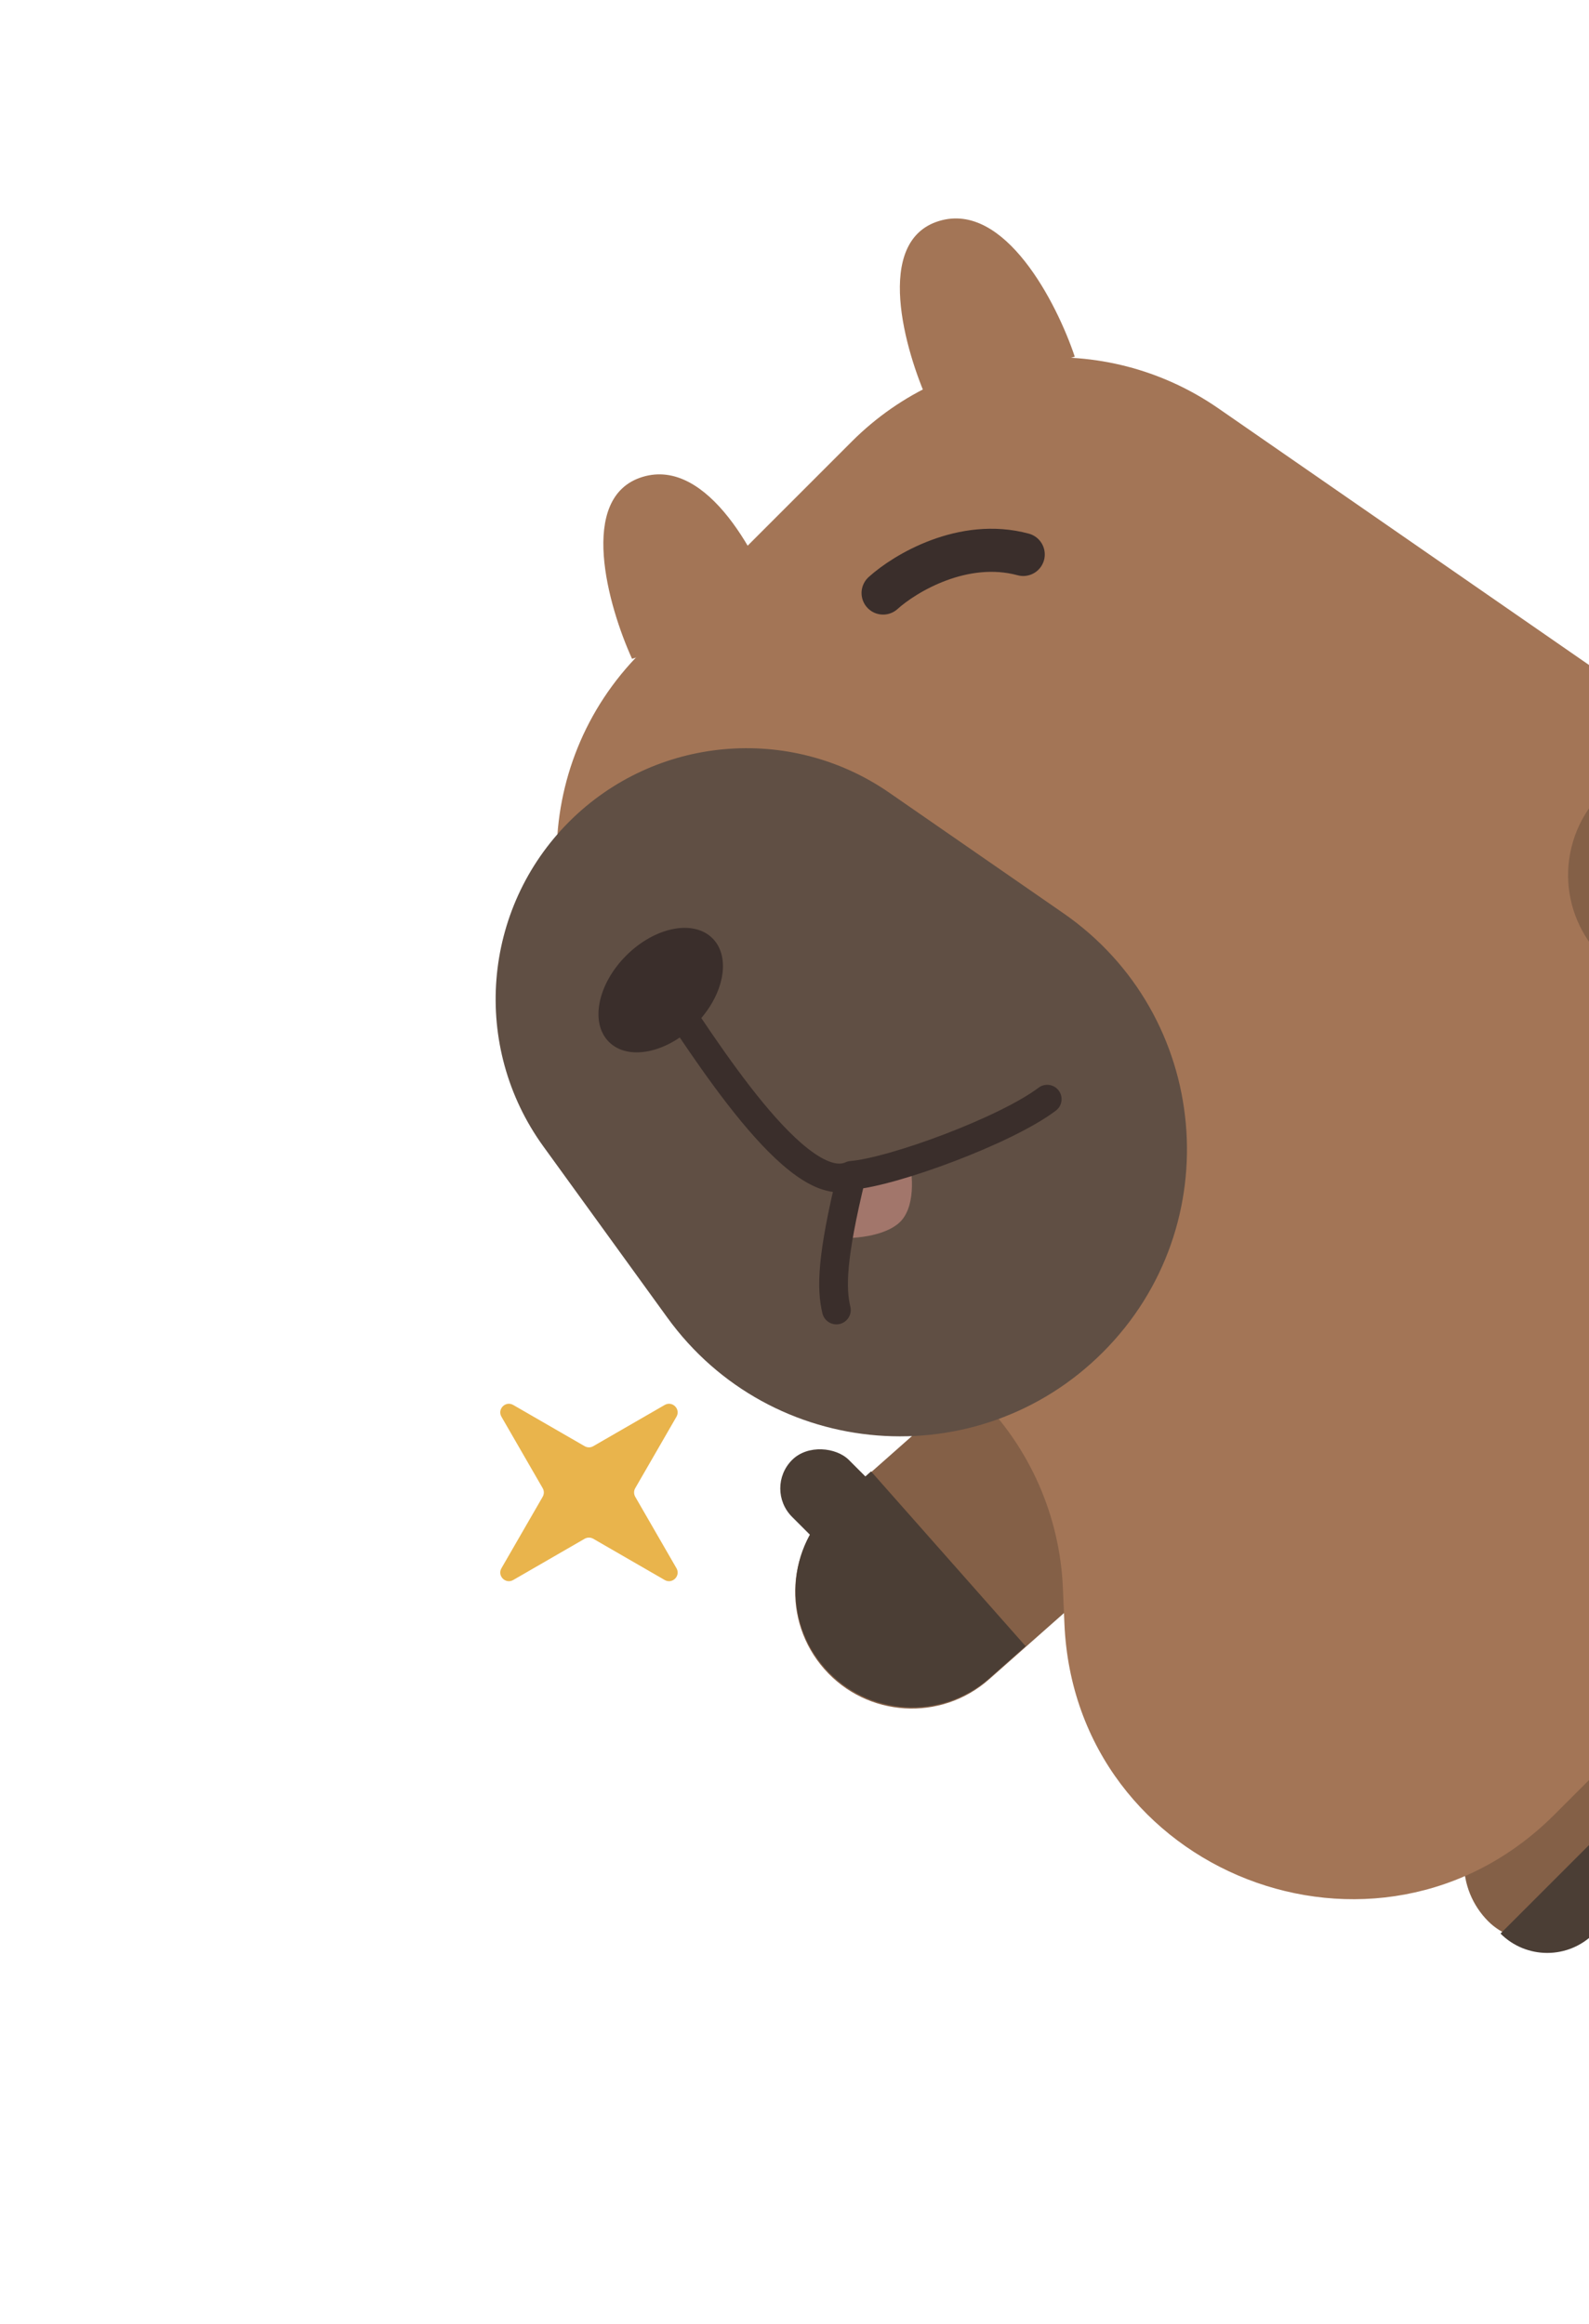 <svg width="106" height="155" viewBox="0 0 106 155" fill="none" xmlns="http://www.w3.org/2000/svg">
<path d="M42.865 31.81C38.489 33.138 40.574 40.453 42.163 43.944L51.916 40.861C50.723 37.29 47.242 30.482 42.865 31.81Z" fill="#A37556"/>
<path d="M75.9 92.852C73.053 89.633 68.136 89.331 64.917 92.178L55.672 100.355C52.453 103.202 52.151 108.119 54.998 111.338C57.845 114.557 62.763 114.858 65.981 112.012L75.227 103.835C78.446 100.988 78.747 96.071 75.9 92.852Z" fill="#846047"/>
<path d="M58.107 98.144L55.697 100.276C52.477 103.123 52.176 108.04 55.023 111.259C57.87 114.478 62.787 114.78 66.006 111.933L68.416 109.801L58.107 98.144Z" fill="#4B3E35"/>
<rect x="95.355" y="124.231" width="19.926" height="11.113" rx="5.556" transform="rotate(-45 95.355 124.231)" fill="#846047"/>
<path d="M100.097 128.973L114.187 114.883C115.907 116.604 115.907 119.394 114.187 121.115L106.329 128.973C104.608 130.694 101.818 130.694 100.097 128.973Z" fill="#4B3E35"/>
<path d="M42.745 70.624C35.263 63.142 35.263 51.011 42.745 43.528L56.826 29.447C63.374 22.9 73.667 21.971 81.28 27.242L131.076 61.714C140.905 68.518 142.171 82.562 133.718 91.015L103.696 121.037C91.903 132.83 71.717 124.969 71.006 108.306L70.904 105.92C70.7 101.125 68.703 96.582 65.31 93.189L42.745 70.624Z" fill="#A37556"/>
<path d="M36.246 76.467C31.422 69.805 32.151 60.626 37.967 54.809C43.688 49.089 52.681 48.277 59.333 52.882L70.928 60.907C80.754 67.708 82.021 81.747 73.571 90.197C65.239 98.529 51.43 97.432 44.518 87.888L36.246 76.467Z" fill="#604F44"/>
<path d="M59.905 81.63C58.697 82.614 56.363 82.654 55.347 82.551C55.927 78.278 59.111 77.248 60.63 77.268C60.892 78.312 61.113 80.646 59.905 81.63Z" fill="#A2766B"/>
<path d="M44.234 65.826C46.833 69.622 53.234 80.049 56.805 78.397M56.805 78.397C59.588 78.168 67.099 75.404 69.858 73.316M56.805 78.397C55.456 83.925 55.456 85.958 55.794 87.38" stroke="#3A2E2B" stroke-width="1.916" stroke-linecap="round"/>
<ellipse cx="44.075" cy="66.042" rx="4.886" ry="3.257" transform="rotate(-45 44.075 66.042)" fill="#3A2E2B"/>
<path d="M58.91 39.557C60.355 38.247 64.248 35.899 68.258 36.983" stroke="#3A2E2B" stroke-width="2.874" stroke-linecap="round"/>
<path d="M104.829 56.519C105.85 52.344 110.062 49.788 114.236 50.81L126.225 53.743C130.399 54.764 132.955 58.976 131.934 63.15C130.913 67.324 126.701 69.88 122.527 68.859L110.538 65.926C106.364 64.904 103.808 60.693 104.829 56.519Z" fill="#846047"/>
<path d="M123.099 52.978L126.225 53.743C130.399 54.764 132.955 58.976 131.934 63.15C130.913 67.324 126.701 69.88 122.527 68.859L119.401 68.094L123.099 52.978Z" fill="#4B3E35"/>
<path d="M62.646 14.74C58.269 16.068 60.354 23.383 61.943 26.874L71.696 23.79C70.503 20.22 67.022 13.412 62.646 14.74Z" fill="#A37556"/>
<rect x="50.94" y="99.28" width="5.365" height="7.472" rx="2.682" transform="rotate(-45 50.94 99.28)" fill="#4B3E35"/>
<path d="M33.451 94.498C33.157 93.989 33.727 93.419 34.236 93.713L39.001 96.463C39.179 96.566 39.398 96.566 39.576 96.463L44.341 93.713C44.85 93.419 45.42 93.989 45.126 94.498L42.376 99.263C42.273 99.441 42.273 99.66 42.376 99.838L45.126 104.603C45.42 105.113 44.85 105.682 44.341 105.389L39.576 102.638C39.398 102.536 39.179 102.536 39.001 102.638L34.236 105.389C33.727 105.682 33.157 105.113 33.451 104.603L36.201 99.838C36.304 99.66 36.304 99.441 36.201 99.263L33.451 94.498Z" fill="#E9B44C"/>
</svg>
